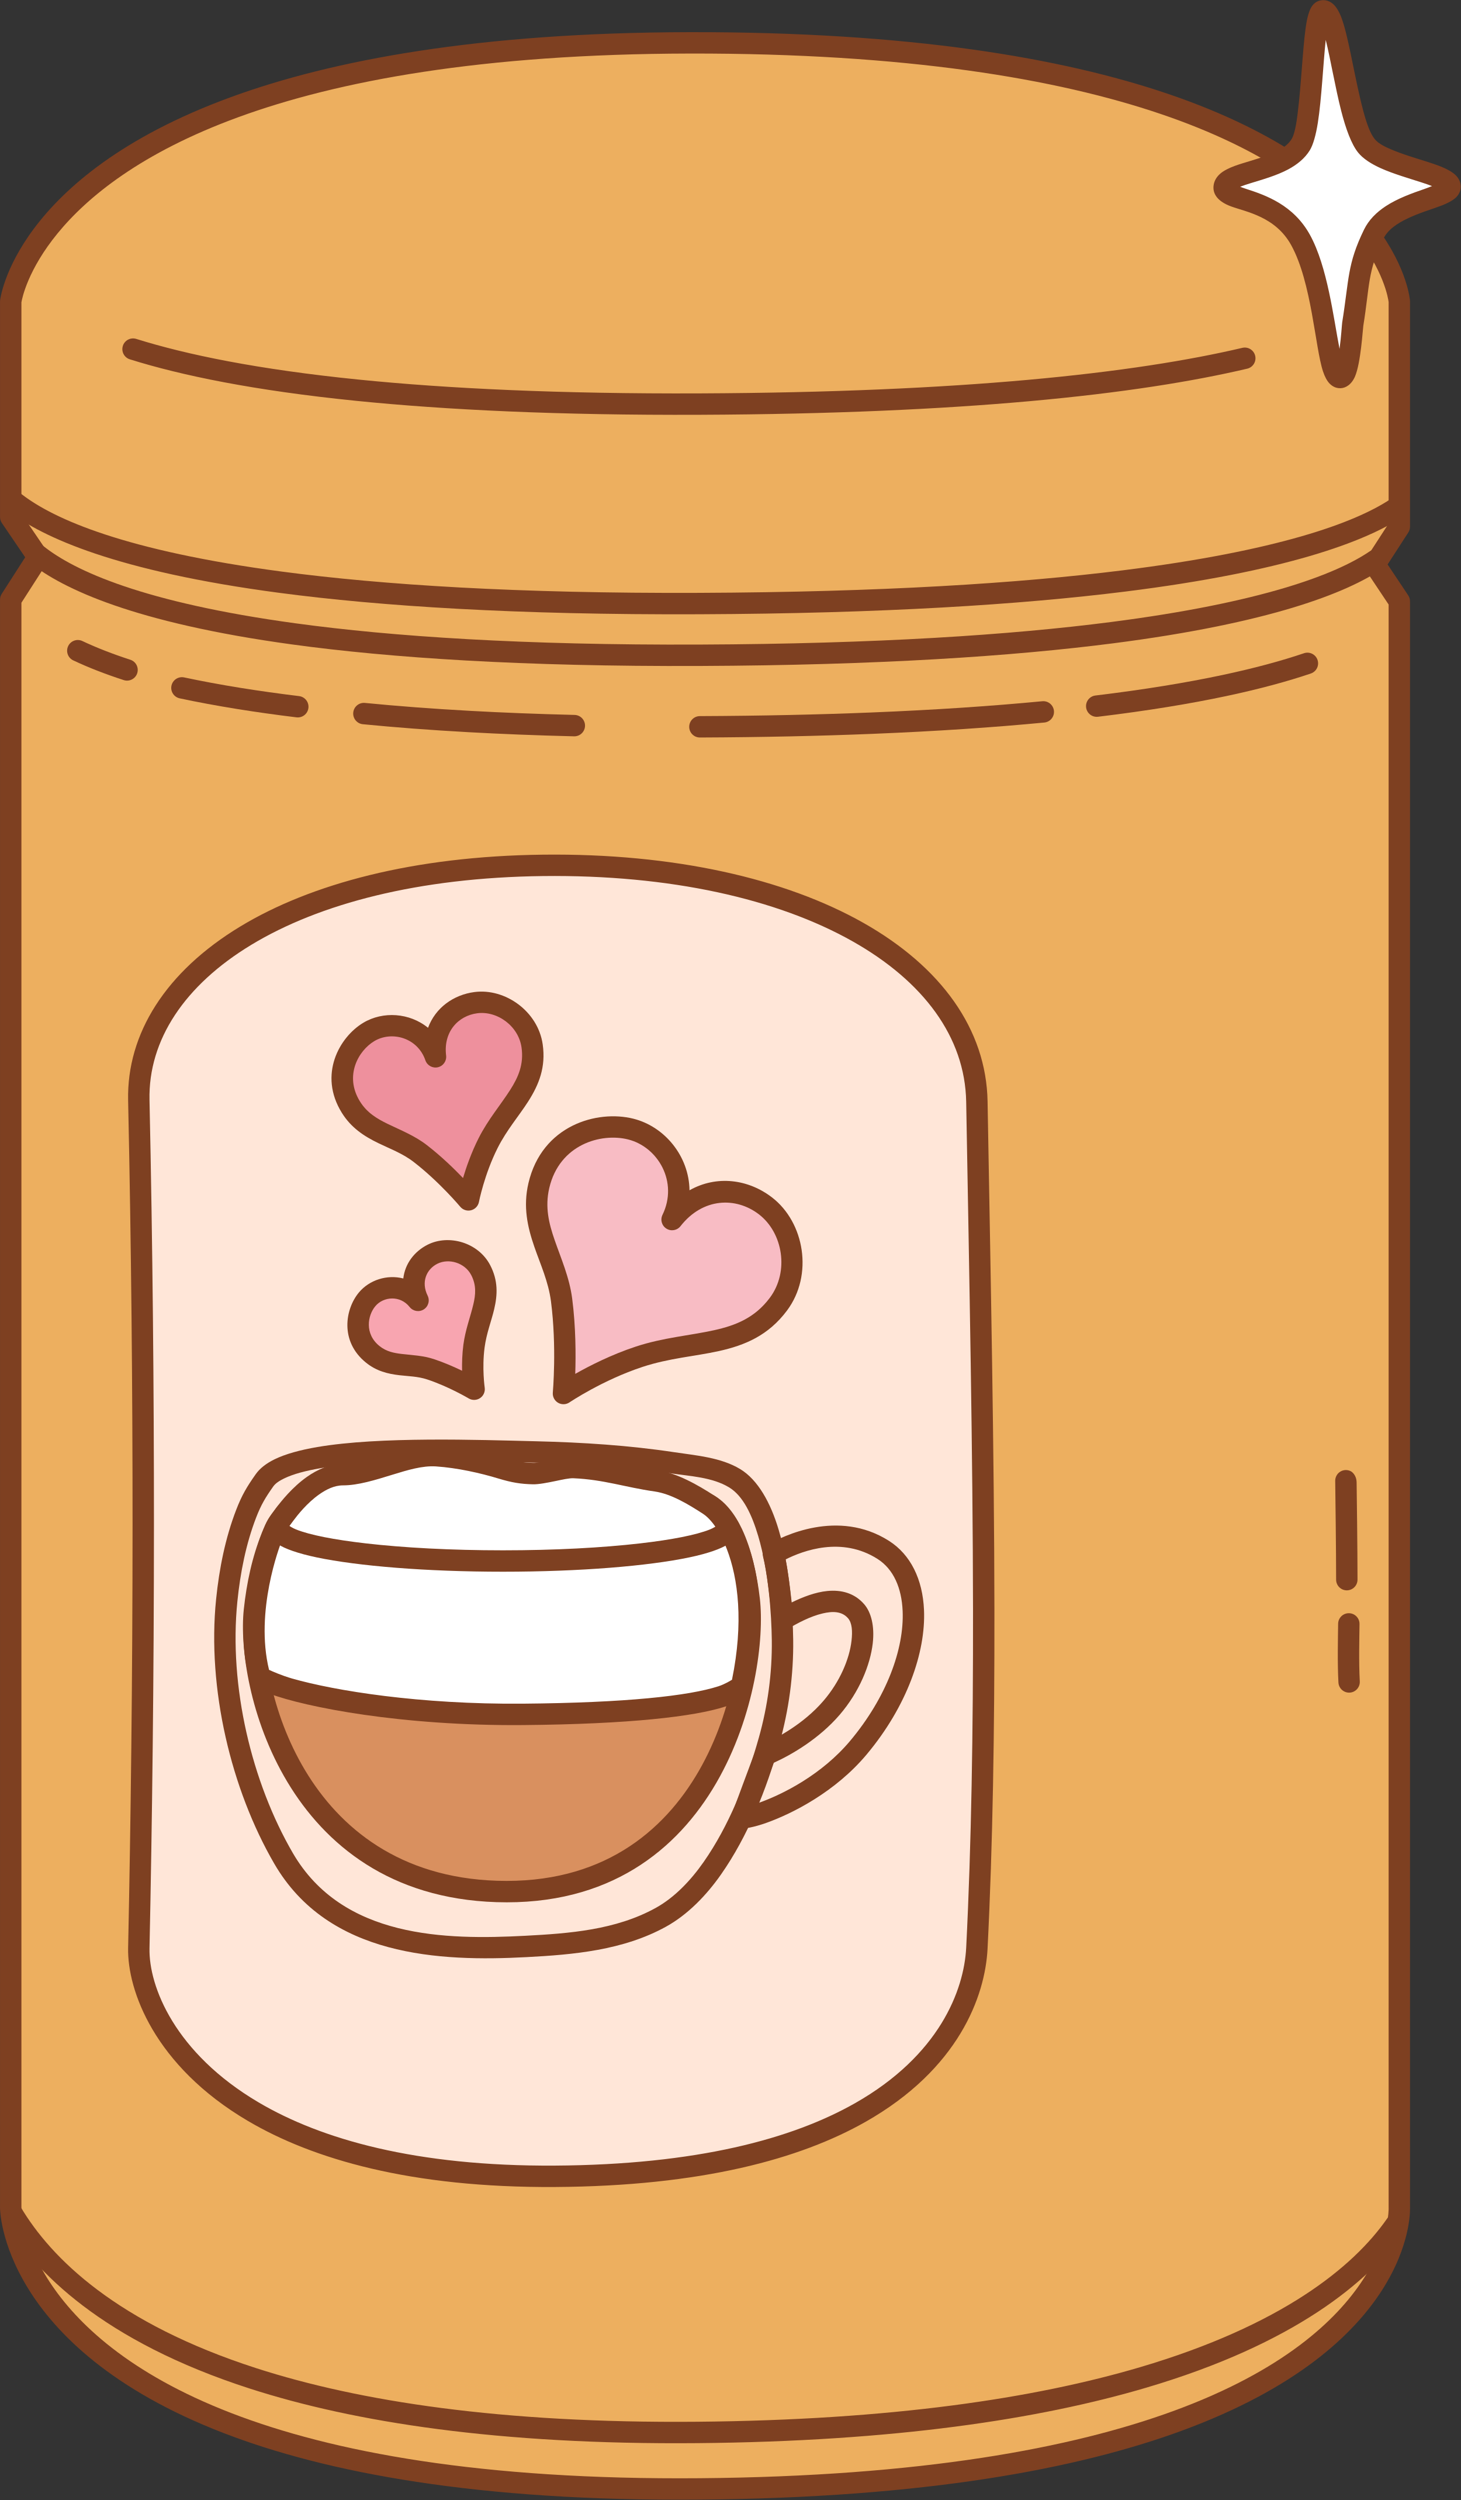 <?xml version="1.0" encoding="UTF-8" standalone="no"?><!DOCTYPE svg PUBLIC "-//W3C//DTD SVG 1.1//EN" "http://www.w3.org/Graphics/SVG/1.1/DTD/svg11.dtd"><svg width="100%" height="100%" viewBox="0 0 2277 3895" version="1.1" xmlns="http://www.w3.org/2000/svg" xmlns:xlink="http://www.w3.org/1999/xlink" xml:space="preserve" xmlns:serif="http://www.serif.com/" style="fill-rule:evenodd;clip-rule:evenodd;stroke-linejoin:round;stroke-miterlimit:2;"><rect x="0" y="0" width="2277" height="3895" fill="#333333" stroke="none"/><g id="Coffee-Canister" serif:id="Coffee Canister"><path d="M2180.87,469.727c-0,-0 -32.297,-404.868 -1105.97,-402.961c-1009.32,1.794 -1058.18,402.961 -1058.18,402.961l0,335.732l42.515,62.468l-42.515,66.157l0,2505.85c0,0 5.302,446.389 1074.11,437.396c1106.73,-9.312 1090.05,-437.396 1090.05,-437.396l-0,-2503.22l-38.196,-57.248l38.196,-58.96l-0,-350.784Z" style="fill:#edaf5f;"/><path d="M2197.54,469.727c0,-0.443 -0.017,-0.885 -0.052,-1.326c-0,0 -13.145,-198.669 -377.441,-322.28c-164.417,-55.789 -401.965,-96.631 -745.174,-96.021c-329.587,0.585 -557.55,43.62 -715.183,101.265c-338.462,123.772 -359.513,316.347 -359.513,316.347c-0.082,0.668 -0.123,1.341 -0.123,2.015c0,-0 0,335.732 0,335.732c0,3.345 1.007,6.612 2.889,9.378l36.312,53.354c-0,0 -36.555,56.882 -36.555,56.882c-1.727,2.688 -2.646,5.816 -2.646,9.011l0,2505.85c0,0.066 0.001,0.132 0.002,0.198c-0,0 0.137,215.633 348.001,349.978c160.277,61.899 396.032,106.805 742.911,103.886c349.849,-2.943 588.251,-47.636 750.743,-107.293c358.844,-131.746 356.122,-338.101 355.829,-347.113c0,0.023 0,-2502.87 0,-2502.87c0,-3.292 -0.975,-6.511 -2.802,-9.25l-32.114,-48.133c-0,0 32.238,-49.763 32.238,-49.763c1.748,-2.699 2.678,-5.846 2.678,-9.062c0,0 0,-350.784 0,-350.784Zm-33.333,0.859c0,0 0,302.541 0,344.998c0,0 -35.517,54.826 -35.517,54.826c-3.616,5.582 -3.567,12.779 0.124,18.311l35.393,53.048c0,0 0,2498.16 0,2498.16c0,0.217 0.004,0.433 0.013,0.649c-0,0 4.65,190.498 -333.997,314.829c-160.053,58.762 -394.938,102.353 -739.536,105.252c-341.108,2.87 -573.011,-40.779 -730.621,-101.649c-318.545,-123.022 -326.544,-315.155 -326.678,-319.213c-0,-22.192 -0,-2378.97 -0,-2500.83c-0,0 39.869,-62.039 39.869,-62.039c3.614,-5.624 3.518,-12.862 -0.243,-18.388l-39.626,-58.224c-0,-0 -0,-307.343 -0,-329.358c2.152,-12.679 35.695,-177.839 337.75,-288.297c155.11,-56.722 379.482,-98.662 703.794,-99.238c338.227,-0.601 572.374,39.274 734.405,94.254c327.882,111.255 353.623,282.737 354.869,292.892l0.001,0.007Z" style="fill:#7e4021;"/><path d="M2080.95,2307.26l-0.002,-0.003c-0,-0 0.021,1.246 0.042,2.718c0.25,17.207 1.377,105.445 1.377,150.853c0,9.199 7.468,16.667 16.667,16.667c9.198,-0 16.667,-7.468 16.667,-16.667c-0,-45.553 -1.13,-134.074 -1.381,-151.337c-0.18,-12.377 -8.367,-17.138 -8.388,-17.151c-7.969,-4.594 -18.169,-1.854 -22.764,6.115c-1.6,2.774 -2.31,5.82 -2.218,8.805Z" style="fill:#7e4021;"/><path d="M2085.5,2529.59c-0.256,23.147 -1.236,60.628 0.476,91.519c0.508,9.184 8.378,16.228 17.563,15.719c9.184,-0.509 16.228,-8.379 15.719,-17.563c-1.67,-30.145 -0.676,-66.719 -0.427,-89.308c0.102,-9.198 -7.284,-16.748 -16.482,-16.849c-9.198,-0.102 -16.748,7.284 -16.849,16.482Z" style="fill:#7e4021;"/><path d="M1522.48,1716.08c-3.842,-216.171 -278.189,-372.73 -676.422,-367.984c-398.714,4.752 -633.96,170.162 -629.723,365.843c10.619,490.379 7.732,954.926 0,1320.95c-2.278,107.838 122.848,358.54 648.262,355.431c537.004,-3.178 651.752,-234.026 657.883,-355.431c18.85,-373.316 8.749,-826.437 -0,-1318.81Z" style="fill:#ffe6d8;"/><path d="M1539.15,1715.78c-1.991,-112.037 -72.095,-209.55 -193.865,-278.307c-121.159,-68.413 -294.058,-108.494 -499.419,-106.047c-201.181,2.398 -361.403,45.349 -471.436,111.924c-116.015,70.194 -177.006,166.843 -174.752,270.946c4.939,228.068 6.955,450.546 6.92,660.113c-0.041,240.788 -2.788,464.532 -6.92,660.129c-1.393,65.965 41.037,183.63 186.338,269.298c101.507,59.847 254.16,104.48 478.686,103.151c229.206,-1.356 382.697,-43.939 484.229,-101.51c145.108,-82.281 186.46,-195.687 190.2,-269.746c8.189,-162.175 10.927,-339.387 10.683,-528.321c-0.319,-246.373 -5.708,-512.705 -10.664,-791.63Zm-33.328,0.593c4.952,278.731 10.34,544.878 10.658,791.08c0.244,188.318 -2.478,364.951 -10.64,526.597c-3.377,66.872 -42.323,168.134 -173.351,242.43c-98.087,55.618 -246.555,95.864 -467.984,97.175c-216.403,1.28 -363.725,-40.851 -461.559,-98.534c-130.436,-76.903 -171.193,-180.663 -169.942,-239.879c4.136,-195.804 6.887,-419.784 6.927,-660.827c0.035,-209.798 -1.983,-432.521 -6.927,-660.841c-2.022,-93.359 54.639,-178.755 158.681,-241.705c106.057,-64.168 260.669,-104.801 454.578,-107.112c198.397,-2.364 365.583,35.649 482.633,101.742c109.92,62.066 175.128,148.738 176.926,249.874Z" style="fill:#7e4021;"/><path d="M398.685,2296.39c-13.824,19.539 -21.72,32.717 -30.591,55.717c-16.972,44.001 -26.435,91.533 -31.297,139.242c-14.168,139.028 23.365,296.164 90.72,412.049c84.371,145.161 257.856,152.625 393.152,145.484c72.826,-3.844 150.509,-10.522 217.41,-47.485c33.485,-18.5 62.686,-48.436 85.86,-81.602c41.543,-59.457 70.491,-131.526 90.837,-203.83c14.608,-51.909 22.109,-106.63 21.426,-161.267c-0.523,-41.899 -5.232,-112.884 -22.559,-171.283c-12.586,-42.421 -32.384,-78.08 -60.06,-94.838c-30.197,-18.285 -69.346,-21.234 -102.333,-26.222c-71.269,-10.776 -143.475,-15.339 -215.305,-17.084c-90.883,-2.209 -243.879,-7.647 -341.504,8.993c-26.686,4.549 -49.437,10.812 -66.215,18.948c-13.379,6.488 -23.311,14.373 -29.541,23.178Zm27.211,19.253c3.478,-4.916 9.405,-8.816 16.875,-12.438c14.491,-7.027 34.221,-12.153 57.271,-16.081c95.79,-16.328 245.918,-10.697 335.093,-8.53c70.437,1.712 141.245,6.153 211.132,16.72c28.93,4.375 63.568,5.74 90.051,21.776c21.781,13.189 35.463,42.421 45.368,75.806c16.408,55.301 20.69,122.543 21.186,162.219c0.643,51.437 -6.431,102.952 -20.183,151.82c-19.332,68.698 -46.603,137.277 -86.074,193.768c-20.226,28.947 -45.43,55.371 -74.656,71.518c-62.42,34.487 -135.099,39.787 -203.047,43.374c-124.199,6.555 -285.125,4.308 -362.576,-128.948c-64.068,-110.228 -99.854,-259.677 -86.377,-391.919c4.56,-44.747 13.317,-89.355 29.235,-130.626c7.722,-20.02 14.669,-31.451 26.702,-48.459Z" style="fill:#7e4021;"/><path d="M1196.9,2406.34c-6.433,3.773 -9.577,11.36 -7.697,18.577c6.025,23.136 10.783,65.616 14.045,99.636c0.546,5.686 3.964,10.696 9.059,13.277c5.096,2.581 11.158,2.373 16.064,-0.551c14.731,-8.778 34.515,-19.357 53.918,-23.859c14.789,-3.432 29.548,-3.809 39.418,7.577c6.259,7.22 7.108,20.053 5.387,35.102c-3.243,28.345 -17.958,63.554 -43.714,93.516c-30.558,35.548 -72.23,58.315 -97.052,68.683c-4.264,1.781 -7.597,5.252 -9.204,9.586c-10.395,28.044 -32.207,85.77 -35.747,97.113c-2.119,6.785 -0.705,11.144 -0.457,11.926c2.625,8.273 8.454,10.933 14.095,11.55c4.782,0.524 19.539,-1.67 39.746,-8.899c40.418,-14.46 107.231,-48.225 155.983,-106.466c62.893,-75.135 92.187,-159.283 89.34,-225.016c-2.068,-47.724 -20.848,-86.217 -54.532,-107.65c-79.423,-50.539 -166.319,-7.2 -188.652,5.898Zm-14.252,402.156c7.139,-19.353 16.637,-44.601 23.255,-62.366c28.388,-12.809 70.879,-37.706 102.754,-74.785c30.64,-35.644 47.696,-77.738 51.554,-111.457c3.014,-26.345 -2.361,-48.087 -13.317,-60.726c-15.02,-17.326 -35.378,-22.785 -57.419,-20.665c-18.462,1.776 -38.229,9.277 -55.607,17.84c-2.597,-23.75 -5.818,-48.402 -9.516,-66.998l0,-0c27.358,-13.784 87.564,-36.245 143.305,-0.775c25.101,15.973 37.584,45.407 39.125,80.971c2.564,59.195 -24.961,134.516 -81.598,202.177c-44.243,52.854 -104.972,83.355 -141.651,96.477l-0.885,0.307Z" style="fill:#7e4021;"/><path d="M444.079,2358.68c-11.58,15.518 -12.991,17.19 -20.423,35.458c-14.73,36.208 -22.891,75.332 -27.11,114.59c-12.381,115.186 60.314,427.565 377.592,437.847c337.991,10.954 407.241,-335.453 393.546,-454.405c-6.643,-57.702 -25.031,-126.132 -63.039,-147.952c-25.385,-14.573 -57.49,-13.424 -85.22,-17.399c-63.22,-9.063 -127.271,-12.886 -190.989,-14.354c-115.203,-2.654 -348.128,-2.331 -384.357,46.215Z" style="fill:#d9905f;"/><path d="M430.722,2348.71c-12.779,17.124 -14.303,18.988 -22.504,39.145c-15.311,37.635 -23.857,78.285 -28.244,119.09c-12.904,120.053 62.938,445.569 393.624,456.286c352.174,11.414 424.913,-349.025 410.643,-472.969c-4.188,-36.383 -12.965,-76.788 -27.829,-108.274c-11.05,-23.409 -25.651,-41.997 -43.469,-52.226c-27.202,-15.616 -61.438,-15.183 -91.153,-19.443c-63.876,-9.157 -128.591,-13.035 -192.97,-14.518c-81.553,-1.879 -221.436,-2.162 -310.596,14.604c-24.336,4.577 -45.074,10.487 -60.321,17.757c-12.371,5.899 -21.501,12.937 -27.181,20.548Zm26.715,19.936c3.016,-4.042 8.242,-7.263 14.812,-10.396c13.16,-6.274 31.13,-11.135 52.135,-15.085c87.168,-16.392 223.937,-15.877 303.669,-14.04c63.055,1.453 126.443,5.221 189.007,14.19c25.747,3.691 55.717,1.824 79.287,15.355c12.59,7.228 22.114,21.008 29.922,37.548c13.423,28.436 21.075,64.997 24.858,97.856c13.12,113.961 -52.642,446.336 -376.449,435.841c-303.87,-9.848 -373.419,-309.09 -361.561,-419.408c4.053,-37.712 11.827,-75.309 25.977,-110.091c6.663,-16.377 7.96,-17.857 18.343,-31.77Z" style="fill:#7e4021;"/><path d="M444.079,2358.68c-11.58,15.518 -12.991,17.19 -20.423,35.458c-3.496,8.593 -45.292,118.816 -19.318,215.906c4.53,16.933 177.535,62.632 410.837,60.656c233.261,-1.974 336.5,-24.305 341.655,-49.03c32.63,-156.492 -15.33,-253.481 -52.185,-277.452c-24.703,-16.066 -54.208,-33.262 -81.938,-37.237c-47.651,-6.831 -80.023,-18.646 -128.12,-20.758c-15.714,-0.69 -47.886,9.778 -63.577,9.417c-17.271,-0.398 -30.203,-2.458 -49.453,-8.315c-29.012,-8.826 -66.393,-17.206 -100.871,-19.521c-46.256,-3.107 -102.007,29.512 -146.04,29.485c-42.219,-0.027 -78.937,45.808 -90.567,61.391Z" style="fill:#fff;"/><path d="M430.722,2348.71c-12.779,17.124 -14.303,18.988 -22.504,39.145c-3.667,9.014 -47.226,124.654 -19.98,226.494c0.922,3.446 3.144,7.795 8.101,11.887c4.27,3.526 12.359,7.958 24.21,12.409c54.914,20.621 205.226,50.324 394.767,48.719c165.934,-1.404 267.091,-13.303 314.667,-28.72c14.635,-4.742 24.883,-10.09 31.263,-15.318c7.12,-5.835 10.641,-12.218 11.9,-18.256c20.439,-98.026 10.19,-173.673 -9.271,-223.924c-14.085,-36.368 -33.435,-60.035 -50.143,-70.901c-26.669,-17.346 -58.722,-35.472 -88.66,-39.764c-48.252,-6.917 -81.05,-18.772 -129.753,-20.911c-8.867,-0.389 -22.412,2.113 -35.918,4.918c-10.561,2.193 -21.084,4.647 -28.007,4.488c-15.713,-0.362 -27.473,-2.27 -44.986,-7.598c-30.084,-9.152 -68.853,-17.804 -104.605,-20.205c-24.99,-1.679 -52.617,5.899 -79.873,14.287c-23.533,7.243 -46.733,15.173 -67.273,15.16c-20.308,-0.013 -39.708,8.384 -56.391,20.161c-22.558,15.924 -39.98,37.794 -47.544,47.929Zm710.099,268.057c-1.903,1.213 -11.175,6.947 -21.113,10.167c-46.056,14.924 -144.043,25.738 -304.674,27.098c-161.195,1.365 -293.24,-20.206 -359.485,-39.077c-16.086,-4.582 -31.209,-11.288 -36.233,-13.606c-22.325,-91.242 16.506,-192.889 19.778,-200.933c6.663,-16.377 7.96,-17.857 18.343,-31.77c6.392,-8.565 20.988,-27.175 40.052,-40.633c11.065,-7.811 23.678,-14.068 37.147,-14.06c23.493,0.015 50.184,-8.351 77.099,-16.634c23.193,-7.138 46.569,-14.316 67.835,-12.888c33.204,2.23 69.196,10.337 97.136,18.837c20.987,6.385 35.091,8.598 53.92,9.032c8.769,0.202 22.176,-2.397 35.553,-5.175c10.432,-2.167 20.829,-4.554 27.677,-4.254c47.49,2.086 79.436,13.861 126.486,20.606c25.523,3.659 52.479,19.923 75.215,34.711c12.778,8.31 26.463,27.182 37.234,54.996c17.721,45.758 26.343,114.542 8.03,203.583Z" style="fill:#7e4021;"/><path d="M1117.59,2376.68c-1.796,1.153 -6.59,4.109 -11.115,5.925c-21.696,8.71 -59.702,16.063 -108.528,21.691c-58.965,6.797 -133.297,10.839 -214.035,10.839c-80.739,0 -155.071,-4.042 -214.036,-10.839c-48.825,-5.628 -86.832,-12.98 -108.528,-21.691c-4.524,-1.816 -9.318,-4.772 -11.115,-5.925c-1.716,-7.371 -8.334,-12.867 -16.225,-12.867c-9.199,-0 -16.667,7.468 -16.667,16.667c-0,8.147 4.191,17.383 15.728,25.024c11.105,7.356 31.779,14.615 60.236,20.599c64.01,13.459 170.343,22.366 290.607,22.366c120.263,-0 226.596,-8.907 290.606,-22.366c28.458,-5.984 49.131,-13.243 60.236,-20.599c11.538,-7.641 15.728,-16.877 15.728,-25.024c0,-9.199 -7.468,-16.667 -16.666,-16.667c-7.892,-0 -14.51,5.496 -16.226,12.867Z" style="fill:#7e4021;"/><path d="M651.517,2025.77c-21.707,-27.473 -60.51,-24.301 -79.421,-1.551c-16.651,20.032 -23.561,59.49 8.82,85.612c27.21,21.949 58.694,12.89 90.08,23.274c35.571,11.769 67.939,31.053 67.939,31.053c0,-0 -4.772,-32.613 -0.208,-67.205c5.966,-45.21 31.163,-78.578 10.455,-118.346c-14.252,-27.369 -49.808,-37.481 -75.127,-24.732c-24.6,12.386 -37.749,41.041 -22.538,71.895Z" style="fill:#f8a5b0;"/><path d="M628.556,1991.65c-25.231,-6.505 -52.889,2.2 -69.277,21.917c-21.244,25.558 -30.142,75.909 11.173,109.237c16.319,13.164 33.774,17.424 52.002,19.556c14.109,1.65 28.736,1.749 43.307,6.57c33.846,11.198 64.644,29.547 64.644,29.547c5.525,3.291 12.449,3.111 17.795,-0.464c5.345,-3.574 8.158,-9.905 7.226,-16.268c0,0 -4.428,-30.383 -0.175,-62.611c2.904,-22.011 10.591,-41.115 14.931,-59.581c5.358,-22.799 6.23,-44.738 -6.218,-68.643c-18.47,-35.469 -64.591,-48.443 -97.405,-31.92c-20.703,10.424 -35.401,29.579 -38.002,52.66l-0.001,-0Zm9.884,44.454c5.286,6.69 14.769,8.312 21.978,3.758c7.209,-4.553 9.818,-13.813 6.048,-21.461c-10.474,-21.245 -1.854,-41.11 15.084,-49.639c17.826,-8.976 42.815,-1.725 52.849,17.543c8.262,15.865 6.889,30.491 3.334,45.622c-4.574,19.462 -12.468,39.648 -15.529,62.847c-1.918,14.53 -2.29,28.733 -2.036,40.621c-12.384,-6 -27.848,-12.789 -43.937,-18.112c-16.815,-5.563 -33.623,-6.127 -49.905,-8.031c-12.165,-1.423 -24.054,-3.607 -34.945,-12.393c-23.449,-18.915 -18.525,-47.479 -6.468,-61.985c12.746,-15.334 38.896,-17.287 53.527,1.23Z" style="fill:#7e4021;"/><path d="M678.732,1646.36c-15.935,-46.254 -68.569,-59.995 -104.014,-38.729c-31.209,18.724 -58.547,67.564 -27.911,116.966c25.742,41.512 71.443,44.109 108.035,72.299c41.47,31.948 75.246,72.328 75.246,72.328c0,-0 8.77,-45.21 30.767,-88.717c28.748,-56.862 77.388,-89.225 68.448,-151.231c-6.152,-42.673 -48.367,-72.43 -87.644,-67.313c-38.159,4.971 -68.735,36.684 -62.927,84.397Z" style="fill:#ee909d;"/><path d="M667.094,1601.13c-28.627,-23.389 -70.088,-26.306 -100.95,-7.789c-37.371,22.422 -70.186,80.886 -33.501,140.042c14.709,23.72 34.852,36.645 56.813,47.344c18.234,8.883 37.854,16 55.214,29.374c40.031,30.84 72.635,69.818 72.635,69.818c4.125,4.933 10.721,7.051 16.947,5.445c6.227,-1.607 10.974,-6.652 12.198,-12.964c0,-0 8.358,-42.993 29.279,-84.371c14.104,-27.897 33.174,-49.727 47.535,-72.245c16.754,-26.27 27.652,-53.395 22.535,-88.884c-7.455,-51.713 -58.697,-87.663 -106.293,-81.462c-32.519,4.237 -60.711,24.221 -72.412,55.692l0,0Zm-4.119,50.661c2.777,8.061 11.191,12.726 19.499,10.812c8.309,-1.914 13.833,-9.791 12.803,-18.255c-4.514,-37.078 18.881,-61.993 48.535,-65.856c30.957,-4.033 64.146,19.53 68.995,53.164c3.823,26.518 -5.129,46.576 -17.647,66.205c-14.911,23.38 -34.534,46.163 -49.179,75.128c-11.219,22.19 -19.154,44.804 -24.345,62.183c-14.21,-14.798 -34.344,-34.313 -56.623,-51.477c-19.232,-14.816 -40.758,-23.093 -60.958,-32.934c-16.473,-8.026 -32.05,-17.153 -43.084,-34.945c-24.587,-39.648 -2.725,-78.864 22.322,-93.891c27.175,-16.305 67.464,-5.597 79.682,29.866Z" style="fill:#7e4021;"/><path d="M1047.48,1899.87c29.92,-61.459 -8.542,-127.014 -64.579,-140.991c-49.341,-12.307 -124.591,8.978 -143.088,88.064c-15.543,66.454 27.069,114.148 35.406,178.146c9.447,72.532 2.964,145.8 2.964,145.8c0,0 53.311,-36.032 118.016,-57.32c84.566,-27.822 164.604,-11.785 216.994,-81.907c36.055,-48.259 23.707,-119.359 -20.172,-153.084c-42.631,-32.766 -104.17,-31.608 -145.541,21.292Z" style="fill:#f8bcc4;"/><path d="M1074.6,1854.26c-0.657,-52.831 -38.386,-99.263 -87.668,-111.556c-56.312,-14.046 -142.239,10.179 -163.35,100.44c-8.566,36.623 -1.525,68.117 9.224,99.232c9.395,27.196 21.868,54.036 25.884,84.863c9.213,70.73 2.89,142.178 2.89,142.178c-0.567,6.406 2.602,12.566 8.142,15.829c5.541,3.264 12.465,3.05 17.792,-0.551c0,-0 51.453,-34.754 113.892,-55.297c41.714,-13.724 82.333,-16.529 118.962,-24.652c40.974,-9.086 77.266,-24.42 106.174,-63.112c41.522,-55.575 27.165,-137.436 -23.367,-176.274c-36.904,-28.364 -86.066,-35.055 -128.575,-11.1l-0,0Zm-42.108,38.312c-3.732,7.666 -1.076,16.913 6.155,21.431c7.232,4.517 16.706,2.848 21.959,-3.868c34.771,-44.461 86.427,-45.884 122.256,-18.346c37.227,28.612 47.566,88.951 16.977,129.894c-23.483,31.431 -53.403,43.139 -86.687,50.52c-37.629,8.345 -79.312,11.433 -122.164,25.531c-37.874,12.461 -71.974,29.808 -94.456,42.529c0.954,-28.792 0.961,-73.194 -4.788,-117.329c-4.321,-33.171 -17.322,-62.178 -27.432,-91.442c-8.756,-25.345 -15.25,-50.925 -8.273,-80.756c15.884,-67.911 80.458,-86.257 122.826,-75.689c46.68,11.643 78.551,66.329 53.627,117.525Z" style="fill:#7e4021;"/><path d="M2259.91,290.422c-1.189,-20.84 -104.239,-30.972 -130.266,-63.196c-33.362,-41.306 -42.873,-214.519 -68.347,-210.235c-17.954,3.019 -13.079,174.182 -34.153,208.44c-26.041,42.332 -115.342,41.081 -119.172,65.396c-3.754,23.826 80.332,12.955 118.987,83.038c40.564,73.542 39.429,215.241 61.977,214.238c14.824,-0.66 18.356,-76.991 19.377,-83.319c10.476,-64.875 6.985,-87.436 32.566,-139.857c25.11,-51.457 120.117,-55.484 119.031,-74.505Z" style="fill:#fff;"/><path d="M2276.55,289.472c-0.311,-5.433 -2.465,-10.872 -7.177,-15.872c-4.985,-5.289 -14.599,-10.74 -27.342,-15.53c-19.29,-7.25 -47.038,-14.329 -70.056,-23.691c-12.427,-5.054 -23.499,-10.362 -29.365,-17.625c-9.624,-11.916 -16.353,-36.261 -22.749,-63.39c-10.828,-45.92 -19.202,-99.515 -29.3,-126.047c-3.614,-9.495 -7.875,-16.289 -11.925,-20.157c-6.29,-6.008 -13.188,-7.768 -20.103,-6.605c-4.762,0.801 -9.826,3.343 -13.908,9.204c-2.99,4.293 -6.046,12.46 -8.138,23.74c-5.226,28.172 -7.472,81.284 -12.062,125.253c-2.693,25.799 -5.478,48.195 -11.476,57.946c-7.338,11.928 -21.387,18.881 -36.068,24.599c-18.115,7.056 -37.598,11.738 -52.105,17.022c-9.781,3.563 -17.68,7.632 -22.884,12.126c-6.004,5.186 -9.348,11.213 -10.384,17.789c-2.157,13.695 6.275,25.746 27.516,33.457c23.419,8.502 68.846,15.813 93.341,60.223c31.97,57.961 37.165,159.017 49.531,196.566c2.853,8.665 6.396,14.899 9.884,18.623c5.396,5.763 11.552,7.932 17.896,7.65c7.597,-0.338 16.749,-5.584 22.21,-18.447c8.975,-21.135 12.021,-73.537 12.881,-78.866c10.12,-62.676 6.376,-84.558 31.09,-135.204c7.185,-14.724 21.832,-24.161 37.198,-31.573c18.306,-8.83 38.041,-14.551 52.231,-19.884c12.069,-4.535 20.884,-9.627 25.194,-14.506c4.609,-5.217 6.406,-10.904 6.07,-16.801Zm-210.366,-227.339c7.67,30.976 14.842,74.193 24.019,110.272c7.201,28.306 16.089,52.433 26.476,65.294c7.61,9.422 20.343,17.711 35.751,24.585c19.482,8.692 43.483,15.547 63.469,22.025c5.782,1.874 11.194,3.706 15.977,5.564c-3.764,1.537 -7.843,3.118 -11.608,4.42c-18.9,6.531 -41.834,14.597 -60.683,26.992c-14.333,9.424 -26.355,21.312 -33.685,36.333c-26.447,54.198 -23.21,77.436 -34.04,144.509c-0.49,3.03 -1.542,22.252 -4.169,41.392c-9.485,-48.561 -18.81,-128.158 -46.138,-177.704c-25.774,-46.728 -69.203,-61.796 -99.337,-71.512c-3.02,-0.974 -6.359,-2.193 -9.42,-3.37c4.747,-1.911 10.258,-3.682 16.19,-5.511c18.356,-5.66 40.209,-11.737 58.348,-21.366c14.23,-7.554 26.26,-17.301 34.006,-29.893c5.18,-8.421 9.533,-23.762 12.563,-43.01c5.893,-37.438 8.243,-91.434 12.281,-129.02Z" style="fill:#7e4021;"/><path d="M47.253,877.058c50.508,40.103 161.831,93.209 408.374,126.928c152.891,20.91 358.571,34.61 635.268,33.477c277.808,-1.138 487.315,-15.102 644.645,-35.368c242.568,-31.246 362.73,-78.012 418.252,-115.834c7.602,-5.179 9.569,-15.556 4.391,-23.158c-5.179,-7.602 -15.556,-9.569 -23.158,-4.391c-53.545,36.476 -169.811,80.19 -403.743,110.323c-156.324,20.136 -364.493,33.964 -640.524,35.095c-274.669,1.125 -478.844,-12.413 -630.615,-33.17c-236.436,-32.336 -343.725,-81.549 -392.162,-120.007c-7.204,-5.72 -17.697,-4.515 -23.417,2.689c-5.719,7.204 -4.514,17.696 2.689,23.416Z" style="fill:#7e4021;"/><path d="M202.374,559.769c79.927,25.032 193.036,48.554 353.135,64.709c139.498,14.075 314.882,22.59 535.386,21.687c206.618,-0.846 375.439,-8.786 513.102,-21.135c145.242,-13.029 255.938,-30.983 339.831,-50.7c8.955,-2.105 14.516,-11.083 12.412,-20.038c-2.105,-8.954 -11.083,-14.516 -20.038,-12.411c-82.743,19.446 -191.932,37.099 -335.183,49.949c-136.901,12.281 -304.787,20.16 -510.261,21.002c-219.068,0.897 -393.312,-7.535 -531.903,-21.519c-157.088,-15.851 -268.095,-38.792 -346.519,-63.353c-8.778,-2.75 -18.137,2.145 -20.886,10.923c-2.749,8.779 2.145,18.137 10.924,20.886Z" style="fill:#7e4021;"/><path d="M114.153,1028.76c11.686,5.525 24.64,11.095 39.001,16.649c12.182,4.711 25.382,9.412 39.688,14.067c8.747,2.846 18.159,-1.945 21.005,-10.692c2.847,-8.747 -1.944,-18.16 -10.691,-21.006c-13.69,-4.454 -26.322,-8.951 -37.979,-13.459c-13.542,-5.237 -25.758,-10.484 -36.777,-15.694c-8.316,-3.932 -18.26,-0.372 -22.191,7.944c-3.932,8.316 -0.372,18.259 7.944,22.191Z" style="fill:#7e4021;"/><path d="M280.081,1087.91c27.65,5.882 57.835,11.515 90.788,16.8c28.313,4.54 58.673,8.825 91.229,12.791c9.131,1.113 17.447,-5.397 18.56,-14.528c1.112,-9.131 -5.398,-17.448 -14.529,-18.56c-32.111,-3.912 -62.056,-8.138 -89.981,-12.616c-32.352,-5.189 -61.986,-10.716 -89.131,-16.491c-8.997,-1.914 -17.856,3.837 -19.77,12.834c-1.914,8.998 3.837,17.856 12.834,19.77Z" style="fill:#7e4021;"/><path d="M565.514,1128.22c50.15,4.905 104.85,9.096 164.513,12.402c51.153,2.834 105.959,5.017 164.677,6.44c9.196,0.223 16.842,-7.062 17.065,-16.258c0.223,-9.196 -7.062,-16.843 -16.258,-17.066c-58.348,-1.414 -112.809,-3.582 -163.64,-6.398c-59.155,-3.278 -113.39,-7.432 -163.113,-12.295c-9.155,-0.895 -17.314,5.811 -18.21,14.966c-0.895,9.155 5.811,17.314 14.966,18.209Z" style="fill:#7e4021;"/><path d="M1090.89,1148.91c97.71,-0.4 186.964,-2.386 268.462,-5.675c100.825,-4.068 189.796,-10.13 268.241,-17.649c9.156,-0.877 15.878,-9.024 15,-18.18c-0.877,-9.157 -9.024,-15.879 -18.181,-15.001c-77.907,7.467 -166.269,13.484 -266.404,17.524c-81.132,3.274 -169.984,5.25 -267.255,5.648c-9.198,0.038 -16.636,7.536 -16.598,16.735c0.038,9.198 7.536,16.636 16.735,16.598Z" style="fill:#7e4021;"/><path d="M1711.26,1116.57c78.396,-9.453 144.53,-20.452 200.194,-32.264c52.637,-11.169 95.974,-23.079 131.512,-35.104c8.713,-2.948 13.393,-12.416 10.445,-21.129c-2.948,-8.714 -12.416,-13.394 -21.129,-10.446c-34.519,11.68 -76.62,23.223 -127.747,34.072c-54.849,11.638 -120.017,22.463 -197.265,31.777c-9.133,1.101 -15.653,9.41 -14.552,18.542c1.101,9.133 9.41,15.653 18.542,14.552Z" style="fill:#7e4021;"/><path d="M13.883,796.661c52.076,40.103 166.942,93.202 421.419,126.884c157.523,20.85 369.316,34.499 654.081,33.368c286.014,-1.136 501.797,-15.063 663.909,-35.284c250.285,-31.219 374.242,-77.967 431.482,-115.787c7.674,-5.071 9.788,-15.418 4.718,-23.093c-5.071,-7.675 -15.419,-9.789 -23.094,-4.718c-55.302,36.54 -175.42,80.359 -417.232,110.521c-161.137,20.099 -375.623,33.899 -659.915,35.028c-282.802,1.123 -493.138,-12.374 -649.575,-33.08c-244.534,-32.366 -355.413,-81.713 -405.455,-120.249c-7.288,-5.613 -17.761,-4.252 -23.374,3.036c-5.612,7.288 -4.252,17.761 3.036,23.374Z" style="fill:#7e4021;"/><path d="M3.834,3455.62c49.78,83.453 156.213,191.544 385.794,265.483c162.082,52.201 386.383,87.585 696.843,84.901c306.954,-2.655 533.512,-37.24 699.914,-86.377c231.071,-68.234 347.614,-165.044 402.867,-244.518c5.251,-7.553 3.382,-17.947 -4.17,-23.198c-7.553,-5.251 -17.948,-3.382 -23.199,4.17c-52.669,75.757 -164.673,166.534 -384.938,231.577c-164.219,48.493 -387.834,82.394 -690.762,85.014c-305.762,2.644 -526.708,-31.887 -686.336,-83.297c-218.077,-70.234 -320.101,-171.561 -367.386,-250.831c-4.712,-7.9 -14.952,-10.488 -22.852,-5.776c-7.9,4.713 -10.487,14.952 -5.775,22.852Z" style="fill:#7e4021;"/></g></svg>